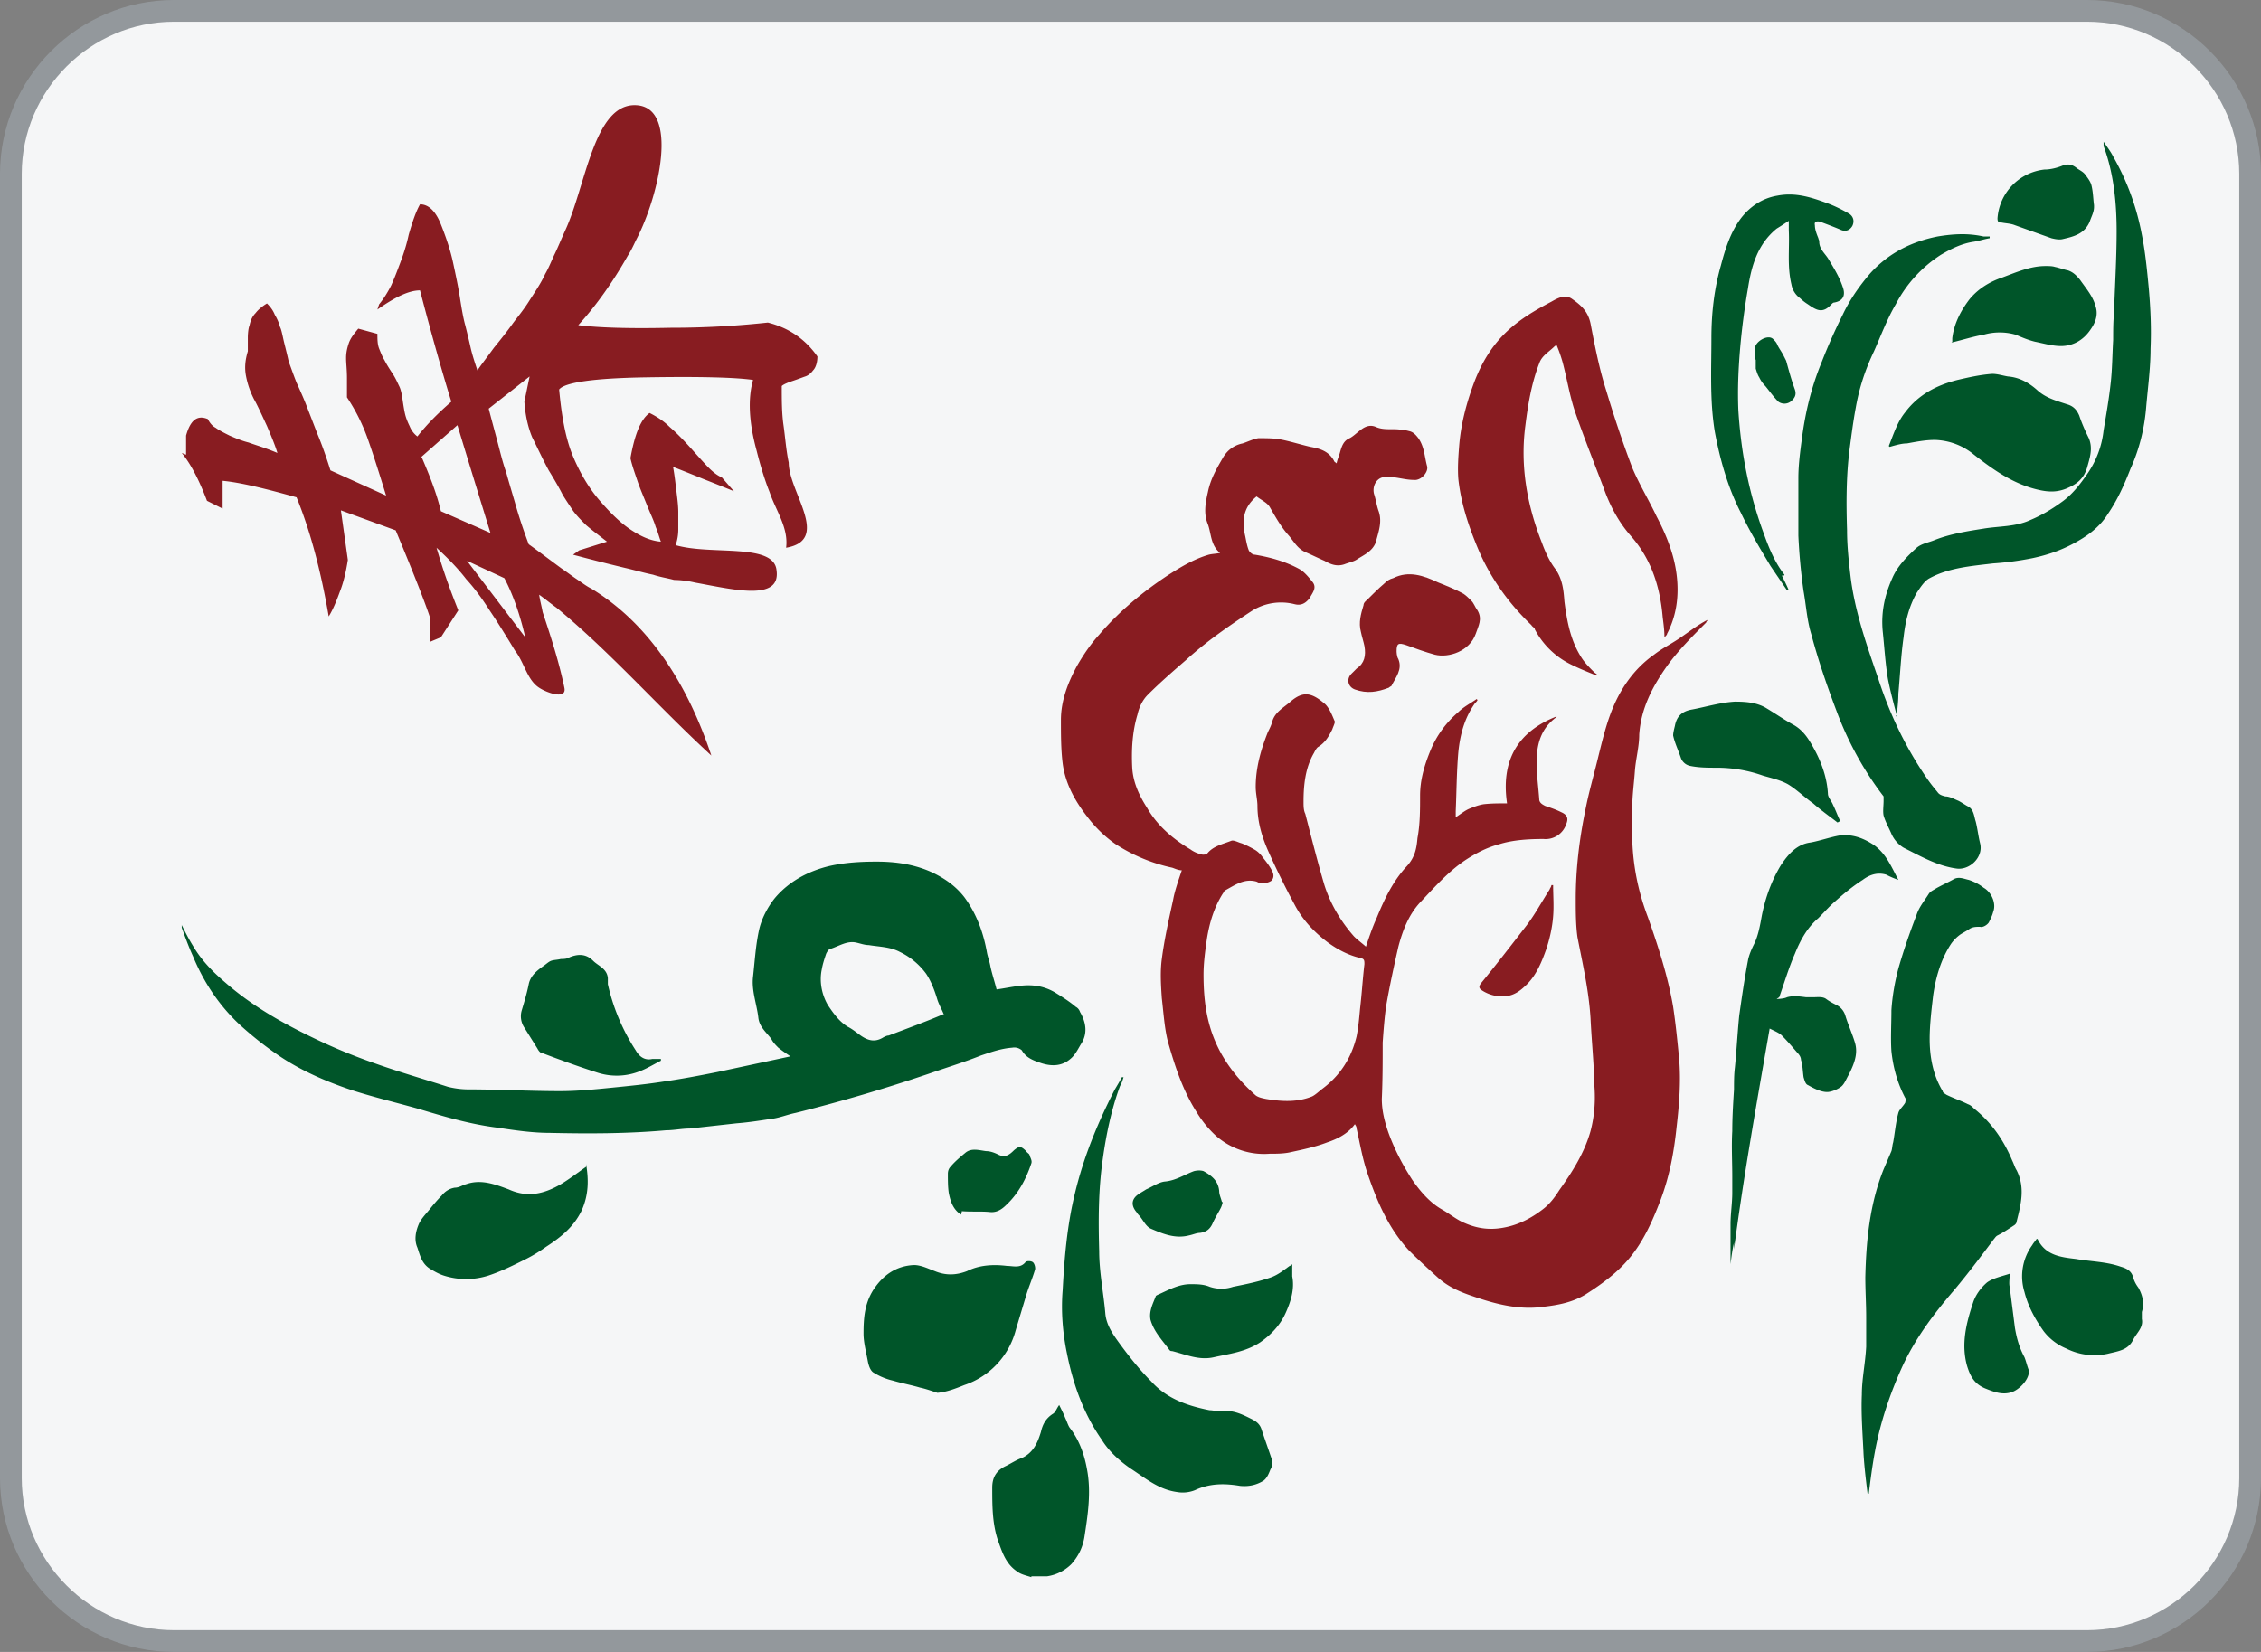 <svg id="_图层_1" xmlns="http://www.w3.org/2000/svg" version="1.1" viewBox="0 0 26 19"><rect x="0" y="0" width="26" height="19" fill="#808080" stroke="none"/><defs><style>.st1{fill:#005529}.st3{fill:#881c21}</style></defs><rect x="3.62" y="-3.37" width="18.75" height="25.75" rx="1.88" ry="1.88" transform="rotate(-90 12.995 9.505)" style="fill:#f5f6f7"/><path d="M.25 2C.25 1.04 1.04.25 2 .25h22c.96 0 1.75.79 1.75 1.75v15c0 .96-.79 1.75-1.75 1.75H2c-.96 0-1.75-.79-1.75-1.75V2M0 2v15c0 1.1.9 2 2 2h22c1.1 0 2-.9 2-2V2c0-1.1-.9-2-2-2H2C.9 0 0 .9 0 2z" style="fill:#93989c"/><path class="st1" d="M11.86 18.14c-.06-.02-.12-.03-.17-.07-.13-.09-.17-.23-.22-.37-.06-.19-.06-.39-.06-.59 0-.12.05-.2.16-.25.06-.03.12-.07.18-.09.13-.06.18-.17.22-.3.02-.09.06-.16.14-.21.03-.02.04-.06.07-.1.03.06.05.1.07.15.02.04.03.08.05.11.11.14.17.31.2.48.05.26.01.52-.03.78-.02.12-.07.22-.15.31a.5.5 0 0 1-.28.14h-.18v.01z"/><path class="st3" d="M15.7 10.91c.04-.12.08-.24.13-.35.09-.22.19-.43.35-.6.09-.1.11-.2.12-.32.03-.16.03-.32.03-.49 0-.18.05-.35.12-.52.07-.17.18-.32.32-.44.06-.06.14-.1.21-.15l.01.01c0 .01-.02.03-.03.04-.12.17-.17.36-.19.56-.02.23-.02.45-.03.68v.07c.06-.04.11-.08.16-.1s.1-.04.16-.05c.09-.01.17-.01.27-.01-.07-.48.11-.82.57-1 0 .01-.02.02-.03.03-.16.13-.2.31-.2.5 0 .14.02.28.03.42 0 .04.03.06.07.08.06.02.12.04.18.07.07.03.09.07.06.14a.25.25 0 0 1-.26.17c-.17 0-.35.01-.51.06-.15.04-.28.11-.4.19-.19.13-.35.31-.51.48-.13.14-.2.32-.25.51-.05.22-.1.45-.14.68-.02.14-.03.28-.04.42 0 .22 0 .43-.01.65 0 .13.03.25.07.37.07.2.17.39.28.56.09.13.2.26.34.34.09.05.17.12.27.16.14.06.28.08.44.05.17-.03.32-.11.45-.21.08-.06.14-.14.19-.22.15-.21.29-.43.36-.68.05-.19.06-.38.04-.57v-.09c-.01-.21-.03-.43-.04-.64-.02-.32-.09-.62-.15-.93-.02-.14-.02-.3-.02-.44 0-.34.04-.68.11-1.02.04-.21.1-.41.15-.62.04-.16.08-.33.14-.49.1-.27.26-.51.5-.68.09-.07.19-.12.28-.18s.18-.13.28-.19c.02-.01.03-.02.06-.03 0 0-.02.02-.02.03-.16.16-.32.32-.45.5-.17.24-.3.49-.32.79 0 .14-.04.28-.05.42-.01.14-.03.28-.03.42v.37c.01.31.07.6.18.89.12.34.23.68.29 1.03.03.2.05.4.07.61.02.26 0 .51-.03.77-.03.29-.08.56-.18.83-.08.21-.17.42-.3.6-.15.21-.35.36-.57.5-.15.09-.31.12-.48.14-.28.04-.55-.03-.81-.12-.15-.05-.29-.11-.41-.22-.11-.1-.22-.2-.33-.31-.23-.25-.36-.55-.47-.87-.06-.17-.09-.35-.13-.53 0-.01 0-.02-.02-.05-.08.11-.2.17-.32.21-.13.05-.27.08-.41.11-.08.02-.17.02-.25.02a.837.837 0 0 1-.61-.2c-.09-.08-.17-.18-.23-.28-.16-.25-.25-.53-.33-.81-.04-.16-.05-.33-.07-.5-.01-.15-.02-.3 0-.45.03-.23.08-.45.13-.68.02-.11.06-.22.1-.34-.04 0-.08-.02-.11-.03a1.95 1.95 0 0 1-.65-.27c-.13-.09-.24-.2-.33-.32-.14-.18-.25-.38-.28-.61-.02-.16-.02-.33-.02-.5 0-.22.08-.43.19-.63.07-.12.15-.24.25-.35.23-.27.51-.5.8-.69.14-.09.29-.18.46-.23.04-.01.08-.01.13-.02-.11-.09-.1-.22-.14-.33-.05-.12-.03-.24 0-.37.03-.15.1-.27.17-.39.05-.09.13-.15.23-.17.06-.02.12-.05.18-.06.08 0 .16 0 .23.01.12.02.24.06.37.09.11.02.21.05.27.16 0 .01.02.02.03.03.01-.05.03-.09.04-.13.02-.07.04-.13.11-.16.04-.02.08-.06.12-.09.05-.04.11-.07.18-.04.09.04.18.02.27.03.04 0 .08.01.12.02s.07.04.1.08c.07.1.07.21.1.32.02.07-.07.17-.15.16-.08 0-.15-.02-.23-.03-.04 0-.09-.02-.13 0-.08.02-.12.11-.1.19.02.06.03.13.05.19.05.13 0 .25-.03.37-.04.1-.13.14-.21.19-.04.03-.1.04-.15.06-.09.03-.16 0-.23-.04-.07-.03-.15-.07-.22-.1-.09-.04-.13-.12-.19-.19-.09-.1-.15-.21-.22-.33-.03-.05-.1-.08-.15-.12-.16.13-.17.29-.13.46.01.05.02.11.04.16.01.02.04.05.07.05.18.03.36.08.52.17.05.03.1.09.14.14.06.07 0 .13-.03.19-.04.05-.09.09-.17.07a.63.63 0 0 0-.5.08c-.26.17-.52.35-.75.56-.15.13-.3.26-.44.4-.06.06-.1.14-.12.23-.06.2-.07.41-.06.61.01.17.08.32.17.46.12.21.3.36.5.48.04.03.09.05.14.06.01 0 .04 0 .05-.01.07-.09.18-.11.28-.15.03-.01.08.02.12.03.05.02.11.05.16.08.03.02.06.05.08.08.04.05.08.1.11.16.02.04.02.08-.01.11-.03.02-.07.03-.11.03-.02 0-.04-.01-.06-.02-.14-.04-.25.04-.36.1-.01 0-.02.03-.03.04-.1.16-.15.33-.18.51-.02.14-.04.28-.04.42 0 .27.03.53.14.78.1.23.26.43.45.6.03.03.08.04.13.05.18.03.36.04.53-.03.04-.02.08-.06.12-.09.2-.15.33-.35.39-.6.02-.1.03-.21.04-.32.02-.17.03-.34.05-.51 0-.04 0-.06-.04-.07-.14-.03-.27-.1-.38-.18-.16-.12-.29-.26-.38-.43a9.16 9.16 0 0 1-.31-.63c-.07-.16-.12-.33-.12-.51 0-.07-.02-.14-.02-.22 0-.22.06-.43.14-.63.02-.04.04-.08.05-.12.03-.11.13-.16.21-.23.15-.13.25-.1.4.03.05.05.08.13.11.2 0 .02-.02.06-.03.09-.04.08-.08.15-.16.2-.02.01-.04.05-.05.07-.1.17-.12.37-.12.56 0 .05 0 .1.02.14.07.27.14.55.22.82.07.22.19.42.34.59.05.05.11.09.16.14h-.03z"/><path class="st1" d="M9.12 12.17c-.06-.04-.12-.08-.17-.12-.03-.03-.06-.06-.08-.1-.06-.08-.14-.14-.15-.25-.02-.16-.08-.31-.06-.47.02-.18.03-.36.07-.54.03-.13.1-.26.18-.36.16-.19.38-.31.63-.37.18-.04.36-.05.54-.05.22 0 .43.03.63.12.15.07.28.16.38.29.14.19.22.41.26.64.01.05.03.1.04.16.02.09.05.18.07.26.08-.01.17-.03.26-.04.15-.02.29 0 .42.08.08.05.16.1.23.16.02.01.04.03.05.06.07.12.09.25.01.37-.03.05-.06.11-.1.15-.1.1-.22.11-.35.07-.09-.03-.18-.06-.23-.15a.132.132 0 0 0-.11-.03c-.13.01-.24.05-.36.09-.2.08-.4.14-.6.21-.5.17-1.01.32-1.53.45-.1.02-.19.06-.29.07-.13.02-.26.04-.39.05l-.54.06c-.09 0-.18.02-.27.02-.45.04-.9.04-1.34.03-.2 0-.4-.03-.6-.06-.32-.04-.62-.13-.92-.22-.25-.07-.5-.13-.75-.21-.3-.1-.6-.23-.86-.41-.16-.11-.31-.23-.45-.36-.23-.22-.4-.48-.52-.77-.05-.11-.09-.22-.13-.33v-.03c.04.08.08.16.13.24.1.17.23.3.37.42.32.28.68.48 1.06.66.21.1.43.19.66.27.28.1.56.18.84.27.08.02.16.03.24.03.35 0 .7.02 1.05.02.2 0 .4-.02.6-.04s.4-.04.59-.07c.21-.03.42-.07.62-.11l.84-.18.03.02zm1.73-.51c-.02-.05-.05-.1-.07-.16-.03-.1-.07-.21-.13-.3a.806.806 0 0 0-.3-.25c-.11-.06-.24-.06-.36-.08-.05 0-.1-.02-.15-.03-.1-.02-.19.04-.28.07-.03 0-.05.04-.06.06-.02.06-.04.12-.05.18-.03.14 0 .29.07.41.06.09.13.19.23.25.04.02.08.05.12.08.09.07.18.11.29.04.02-.01.04-.02.06-.02.21-.08.43-.16.64-.25h-.01zM21.48 17.21c-.02-.16-.04-.32-.05-.48-.01-.23-.03-.46-.02-.69 0-.18.04-.36.05-.55v-.34c0-.15-.01-.31-.01-.46.01-.42.05-.84.21-1.24l.09-.21c.01-.03.01-.07.02-.1.02-.11.03-.23.06-.34.01-.04.06-.08.08-.12 0-.01.01-.04 0-.05-.09-.17-.14-.35-.16-.54-.01-.15 0-.31 0-.47.01-.16.04-.33.08-.48.06-.21.13-.41.21-.62.03-.09.09-.16.14-.24.02-.03.05-.04.08-.06.07-.04.14-.07.21-.11.06-.03.12 0 .17.01.06.02.12.05.17.09.09.05.15.18.11.28-.01.04-.03.08-.05.12-.02.03-.07.06-.1.05-.05 0-.09 0-.13.03-.03.02-.07.04-.1.06-.04.03-.07.06-.1.1-.12.18-.18.39-.21.6-.02.17-.04.34-.04.5 0 .21.04.42.15.6 0 .02.03.03.04.04.08.04.17.07.25.11.03.01.05.03.07.05.2.16.34.36.44.6.02.04.03.08.05.11.1.2.05.39 0 .59 0 .02-.02.04-.04.05-.06.04-.12.08-.18.11-.02.01-.03.03-.04.04-.15.2-.3.4-.46.59-.24.28-.45.56-.6.89-.14.31-.25.64-.31.97-.03.16-.05.32-.07.48h-.01v.03zM22.88 2.74c-.06.01-.12.03-.18.04-.14.02-.26.08-.38.15a1.5 1.5 0 0 0-.52.57c-.1.17-.17.36-.25.54-.1.21-.17.42-.21.65-.03.16-.05.32-.07.47-.04.31-.04.62-.03.94 0 .18.02.36.04.53.05.41.19.8.32 1.18.13.4.31.78.55 1.13.04.06.08.11.13.17.02.03.05.04.09.05.05 0 .1.03.15.05.04.02.08.05.12.07.06.04.06.11.08.17.02.08.03.17.05.25.04.16-.12.31-.27.29-.22-.03-.41-.14-.61-.24a.356.356 0 0 1-.14-.16c-.03-.07-.07-.14-.09-.21-.01-.05 0-.11 0-.17v-.05c-.23-.3-.41-.63-.54-.98-.11-.29-.21-.58-.29-.88-.05-.16-.06-.33-.09-.5a6.61 6.61 0 0 1-.06-.64V5.5c0-.15.02-.3.04-.45.04-.31.11-.6.23-.89.07-.18.15-.36.24-.54.08-.17.19-.33.32-.48.21-.23.47-.36.77-.42.18-.03.35-.04.53 0h.07v.02z"/><path class="st3" d="M17.88 3.98c-.07.07-.15.11-.18.2-.09.23-.13.48-.16.72-.06.46.02.91.19 1.34.04.11.09.22.16.31.08.12.09.24.1.37.03.23.07.45.2.65.04.06.09.11.14.16 0 0 .02.02.03.02v.02c-.1-.04-.2-.08-.3-.13a.932.932 0 0 1-.41-.4c0-.02-.03-.03-.04-.05-.26-.25-.47-.54-.61-.87-.11-.26-.2-.53-.23-.81-.01-.13 0-.26.01-.39.02-.24.08-.47.16-.69.08-.22.19-.42.36-.59.16-.16.35-.27.54-.37.07-.04.16-.09.24-.03.1.07.18.14.21.28.05.26.1.52.18.77.09.3.19.6.3.89.08.19.19.37.28.56.11.21.2.43.23.67.03.24 0 .47-.11.68 0 .01-.01.02-.03.04 0-.08-.01-.15-.02-.23-.03-.35-.13-.67-.37-.94-.14-.16-.24-.35-.31-.55-.11-.29-.23-.59-.33-.88-.06-.18-.09-.37-.14-.56-.02-.07-.04-.13-.07-.2l-.02.01z"/><path class="st1" d="M12.92 12.39s-.02.07-.04.1c-.1.27-.16.56-.2.85-.05.35-.05.7-.04 1.05 0 .24.05.48.07.71.01.14.09.25.17.36.11.15.23.3.36.43.18.2.42.28.67.33.05 0 .1.02.16.01.12-.01.22.04.32.09.06.03.1.06.12.13.04.12.08.23.12.35 0 .03 0 .07-.02.1-.02.05-.04.1-.08.13-.08.05-.17.07-.27.06-.18-.03-.35-.03-.52.05a.38.38 0 0 1-.21.02c-.21-.03-.36-.16-.53-.27-.13-.09-.25-.2-.33-.33-.21-.3-.33-.64-.4-.99-.05-.24-.07-.49-.05-.73.02-.37.05-.74.14-1.11.1-.42.26-.81.46-1.2.03-.05.06-.1.08-.14h.02zM21.82 8.26c-.04-.15-.08-.3-.11-.45-.03-.18-.04-.36-.06-.55-.02-.21.02-.41.11-.61.06-.14.17-.25.28-.35.06-.05.14-.06.21-.09.18-.07.37-.1.56-.13.18-.03.37-.02.54-.1.12-.05.24-.12.35-.2.13-.09.22-.21.31-.34.1-.15.16-.31.18-.49.03-.18.06-.35.08-.53.02-.17.02-.34.03-.51 0-.1 0-.21.01-.31.01-.31.03-.63.03-.94s-.03-.66-.15-.98v-.05c.04.06.08.11.11.17.16.28.27.58.33.9.04.2.06.41.08.62.02.23.03.46.02.69 0 .22-.03.44-.05.67-.02.25-.08.49-.18.71-.07.18-.15.36-.26.52-.08.13-.2.23-.34.31-.17.1-.34.16-.53.2-.15.03-.3.05-.45.06-.25.03-.51.05-.73.17-.06.03-.11.11-.15.17-.09.16-.13.33-.15.51-.03.21-.04.43-.06.65 0 .08-.01.17-.02.25h-.01l.02.03zM20.43 11.49s.08 0 .12-.02c.07-.02.14-.01.22 0h.08c.05 0 .11-.01.15.02.04.03.08.05.12.07a.2.2 0 0 1 .1.12c.03.1.08.21.11.31.04.13-.01.25-.07.37-.03.05-.05.11-.09.14-.04.03-.11.06-.16.06-.07 0-.15-.04-.22-.08-.03-.01-.04-.06-.05-.09-.01-.07-.01-.14-.03-.2 0-.03-.02-.06-.04-.08-.06-.07-.12-.14-.18-.2-.03-.03-.08-.05-.14-.08-.15.86-.3 1.7-.41 2.54v-.08c-.02.09-.03.17-.04.25v-.46c0-.12.02-.24.02-.36v-.19c0-.17-.01-.35 0-.52 0-.16.01-.32.02-.48 0-.08 0-.17.01-.25.02-.2.03-.4.05-.6.03-.21.06-.42.1-.63.01-.06.04-.13.07-.19.05-.1.07-.22.09-.33.04-.2.11-.4.22-.58.08-.12.18-.24.34-.26.11-.02.22-.06.33-.08.15-.02.28.03.4.11.14.1.2.25.28.4a.975.975 0 0 1-.14-.06c-.1-.03-.19 0-.27.06-.11.07-.22.16-.32.25-.07.06-.13.13-.19.19-.13.11-.21.26-.27.41-.07.16-.12.33-.18.5l-.03.02zM10.75 16.01c-.06-.02-.12-.04-.17-.05-.1-.03-.21-.05-.31-.08a.726.726 0 0 1-.22-.09c-.04-.02-.06-.08-.07-.13-.02-.11-.05-.22-.05-.32 0-.17.01-.34.11-.5.11-.17.26-.28.47-.29.08 0 .16.04.24.07.12.05.24.05.37 0 .14-.07.3-.08.46-.06.07 0 .15.03.21-.04.01-.02.07-.02.09 0s.03.07.02.09c-.03.1-.07.19-.1.29l-.12.4a.91.91 0 0 1-.59.63c-.1.04-.2.08-.31.09l-.03-.01z"/><path class="st1" d="M21.72 5.13c.06-.15.1-.28.19-.39.15-.2.36-.31.6-.37.13-.03.26-.06.4-.07.06 0 .12.02.18.03.13.01.24.07.34.16s.22.12.34.16c.07.02.11.06.14.13.03.09.07.18.11.26.05.12.01.23-.02.34-.04.13-.12.19-.24.24-.1.04-.19.04-.29.02-.3-.06-.54-.23-.77-.41a.736.736 0 0 0-.45-.17c-.11 0-.21.02-.32.04-.06 0-.13.02-.2.04l-.01-.01zM20.57 2.54s-.09.06-.14.09c-.22.18-.29.43-.33.69-.04.23-.07.46-.09.69-.02.24-.03.47-.02.71.03.48.12.95.29 1.41.06.17.13.34.24.48 0 0 0 .01-.01.01h-.02c.03.06.06.12.08.17h-.02l-.19-.28c-.12-.2-.24-.4-.34-.61-.15-.29-.24-.61-.3-.93-.06-.36-.04-.72-.04-1.08 0-.28.03-.56.11-.84.05-.19.11-.38.23-.54.1-.13.24-.23.42-.26.21-.04.39.02.58.09.08.03.16.07.23.11.06.03.08.09.05.15-.03.05-.08.07-.14.04-.07-.03-.15-.06-.23-.09-.04-.01-.07 0-.06.04 0 .05.02.1.04.15 0 .01.01.02.01.04 0 .08.06.13.1.19.06.1.13.21.17.33.03.08.02.16-.1.18-.01 0-.02.01-.03.02-.1.11-.17.07-.27 0a.55.55 0 0 1-.09-.07.247.247 0 0 1-.1-.16c-.05-.21-.02-.41-.03-.62v-.11l-.02-.02.02.02zM6.74 13.39c.03.18.03.35-.05.53-.09.19-.24.31-.41.42-.07.05-.15.1-.23.14-.14.07-.28.14-.43.19a.84.84 0 0 1-.52 0c-.06-.02-.11-.05-.16-.08-.09-.06-.11-.15-.14-.24-.04-.09-.02-.19.02-.28.03-.06.08-.11.12-.16.04-.05.09-.11.14-.16.04-.05.09-.08.15-.09.05 0 .09-.03.13-.04.17-.06.33 0 .49.06.22.1.41.05.6-.06.1-.06.19-.13.29-.2v-.03zM7.6 12.2c-.08.04-.16.09-.24.12a.72.72 0 0 1-.48.02c-.22-.07-.44-.15-.65-.23-.02 0-.04-.03-.05-.05l-.15-.24a.236.236 0 0 1-.03-.2c.03-.1.06-.2.08-.3.02-.1.1-.16.17-.21.03-.02.06-.05.09-.06.03-.01.07-.01.11-.02.03 0 .07 0 .1-.02.1-.04.19-.04.27.04.06.06.16.09.17.2v.07c.06.27.17.53.32.76.04.07.1.12.19.1h.1v.03-.01zM23.43 14.25c.09.19.27.21.44.23.17.03.35.03.52.09.07.02.12.05.14.12.01.04.03.08.06.12.05.09.07.18.04.28v.08c.02.1-.06.16-.1.24-.06.12-.17.13-.29.16a.72.72 0 0 1-.48-.06.63.63 0 0 1-.26-.2c-.1-.14-.18-.29-.22-.45a.611.611 0 0 1 .09-.54c.01-.02.03-.04.05-.07h.01zM21.13 9.46c-.09-.07-.19-.14-.28-.22-.1-.07-.19-.16-.29-.22-.09-.05-.19-.07-.29-.1-.17-.06-.35-.09-.53-.09-.1 0-.2 0-.3-.02a.144.144 0 0 1-.11-.09c-.03-.09-.07-.17-.09-.26 0-.03.01-.07.02-.11.02-.11.08-.17.2-.19.16-.03.32-.08.49-.09.13 0 .26.01.37.08.1.06.2.13.31.19.12.07.18.18.24.29.08.15.14.32.15.5 0 .04.04.08.06.13.03.06.05.12.08.18l-.01.01-.02.01z"/><path class="st3" d="M16.06 7.49s0 .06.02.09c.05.12-.03.21-.08.31 0 0-.02.01-.03.02-.13.05-.25.07-.39.02-.08-.03-.1-.12-.04-.18l.06-.06c.09-.06.11-.15.09-.26-.01-.05-.03-.11-.04-.16-.03-.11 0-.21.03-.31 0-.03.03-.05.05-.07.06-.06.12-.12.19-.18.03-.03.06-.05.1-.06.18-.09.35-.03.52.05.1.04.2.08.29.13.03.02.06.05.09.08s.04.07.07.11c.06.1.01.18-.02.27-.07.2-.31.28-.47.24-.11-.03-.22-.07-.33-.11-.09-.03-.11-.02-.11.07z"/><path class="st1" d="M14.86 14.54v.14c.03.15-.02.3-.08.43s-.16.24-.29.33c-.17.11-.35.13-.53.17-.17.04-.32-.03-.48-.07-.01 0-.02 0-.03-.01-.08-.11-.18-.21-.22-.35-.02-.1.03-.19.06-.27 0-.01.03-.02.05-.03.11-.05.22-.11.35-.11.07 0 .15 0 .22.03.09.03.18.03.27 0 .15-.03.3-.06.44-.11.08-.03.14-.08.21-.13 0 0 .01 0 .03-.02zM22.45 3.93v-.04c.02-.17.1-.32.2-.45.1-.12.23-.2.38-.25.16-.06.32-.13.49-.13.04 0 .08 0 .11.01.05.01.1.03.15.04.06.02.1.06.14.11.07.1.15.19.18.31.03.1-.01.19-.06.26-.08.12-.2.19-.34.19-.1 0-.2-.03-.3-.05-.08-.02-.15-.05-.22-.08a.665.665 0 0 0-.37 0c-.12.02-.24.06-.37.09l.01-.01zM24.08 2.38c0 .06-.03.11-.05.17-.06.14-.18.17-.31.2-.04.01-.09 0-.13-.01l-.42-.15c-.05-.02-.1-.02-.15-.03-.04 0-.05-.01-.05-.05a.608.608 0 0 1 .54-.56c.07 0 .15-.02.22-.05.07-.02.11 0 .16.04.03.02.07.04.09.07.03.04.06.08.07.12.02.08.02.16.03.23v.02zM23.11 14.65c0 .06-.01.11 0 .15l.06.47c.02.12.05.23.11.34.02.05.03.1.05.15v.03c-.01.09-.11.19-.19.22-.11.04-.21 0-.31-.04-.12-.05-.17-.13-.21-.26-.07-.25-.01-.49.07-.73.03-.09.09-.17.16-.23.07-.05.17-.07.26-.1zM11.06 13.93s0 .02-.01.04c-.09-.06-.12-.15-.14-.25-.01-.07-.01-.14-.01-.22 0-.03.01-.06.03-.08.05-.06.11-.11.17-.16.07-.06.16-.03.24-.02.05 0 .1.02.14.04.08.04.13 0 .18-.05.06-.05.08-.05.14.01.01.02.04.03.04.05.01.03.03.06.02.09-.06.18-.15.35-.29.48-.05.05-.11.09-.19.08-.11-.01-.21 0-.33-.01h.01zM14.06 13.83s-.01.04-.02.06c-.03.06-.07.12-.1.19-.03.06-.07.09-.14.1-.04 0-.08.02-.13.03-.16.04-.3-.02-.44-.08-.06-.03-.09-.11-.14-.16-.01-.01-.02-.03-.03-.04-.06-.08-.04-.15.04-.2.03-.02.05-.03.08-.05.07-.03.14-.08.21-.09.13-.01.23-.08.34-.12.04-.01.08-.01.11 0 .09.05.17.11.18.23 0 .04.02.08.03.12l.01.01z"/><path class="st3" d="M17.86 10.18c0 .12.01.24 0 .36-.01.13-.04.26-.08.38-.05.14-.11.29-.22.4-.08.08-.16.14-.28.14a.42.42 0 0 1-.24-.07c-.03-.02-.04-.04-.01-.08.18-.22.35-.44.52-.66.1-.13.18-.28.27-.42 0-.01.02-.03.02-.05h.02z"/><path class="st1" d="M20.18 4.12v-.11c0-.08.15-.17.21-.11.02.02.04.04.05.07.02.04.05.08.07.12l.03.06c.03.11.06.22.1.33.02.06 0 .1-.05.14a.12.12 0 0 1-.14 0c-.06-.06-.1-.12-.15-.18a.36.36 0 0 1-.07-.1c-.02-.03-.03-.07-.04-.1v-.1l-.01-.02z"/><path class="st3" d="M2.14 5.23v-.22c.05-.18.13-.24.25-.19.02.04.05.08.09.1.04.03.1.06.16.09.07.03.14.06.22.08.08.03.19.06.33.12-.02-.07-.06-.17-.12-.31-.06-.13-.11-.24-.15-.31-.04-.08-.07-.16-.09-.26s-.01-.19.02-.29v-.16s0-.09.02-.14c.01-.05.03-.1.07-.14.03-.04.08-.08.13-.11.04.04.07.08.09.13.03.05.05.1.06.14.02.04.03.11.05.19s.04.16.05.21c.02.05.05.14.09.24.05.11.09.2.12.28l.12.31c.05.12.1.26.15.42l.64.29c-.08-.26-.15-.48-.21-.65s-.14-.33-.24-.48v-.22c0-.1-.01-.17-.01-.23s.01-.11.03-.17c.02-.06.06-.11.11-.17l.22.06c0 .06 0 .12.02.17s.04.1.06.13c.02.04.05.09.09.15.04.06.06.11.08.15s.03.09.04.16c.01.07.02.13.03.17s.03.09.05.13c.02.05.05.09.09.12.11-.14.24-.27.39-.4-.12-.39-.24-.82-.36-1.28-.13 0-.29.08-.49.22l.02-.06c.05-.06.1-.14.14-.22.04-.09.07-.17.1-.25.03-.08.07-.19.1-.33.04-.14.08-.26.13-.35.1 0 .18.08.24.23s.11.3.14.44c.03.14.06.28.08.41s.04.24.06.31c.02.08.04.16.06.25s.05.18.08.27c.04-.06.11-.15.19-.26.09-.11.16-.2.21-.27.05-.07.12-.15.19-.26.07-.11.14-.21.19-.32.03-.05.06-.12.1-.21.04-.08.08-.18.13-.29.24-.52.33-1.47.82-1.44.49.03.26 1.04 0 1.54-.03.06-.06.13-.1.19-.17.3-.36.57-.57.8.24.03.59.04 1.06.03.47 0 .84-.03 1.12-.06.24.06.43.19.57.39 0 .07-.02.13-.05.16-.03.04-.06.06-.09.07-.03.01-.08.03-.14.05s-.11.04-.13.06c0 .16 0 .31.02.45s.03.29.06.43c0 .34.49.89-.03.98.03-.23-.12-.43-.19-.64-.06-.15-.11-.32-.15-.48-.09-.33-.1-.6-.04-.81-.21-.03-.62-.04-1.23-.03s-.94.06-1 .14c.03.33.08.58.16.77.08.19.18.36.3.5s.24.26.36.34c.12.08.23.13.35.14-.02-.05-.03-.1-.06-.17-.02-.07-.06-.15-.1-.25s-.08-.19-.11-.28-.06-.17-.08-.26c.05-.28.12-.45.22-.52.08.04.16.09.23.16.07.06.15.14.24.24.09.1.16.18.21.23.05.05.1.09.15.11l.14.16s-.17-.07-.35-.14c-.17-.07-.35-.14-.35-.14.02.11.03.21.04.29.01.08.02.16.02.23v.2c0 .06-.01.12-.03.18.41.12 1.13-.03 1.16.29.05.36-.5.22-.94.14a1.12 1.12 0 0 0-.24-.03c-.07-.02-.15-.03-.24-.06-.1-.02-.2-.05-.33-.08-.25-.06-.44-.11-.59-.15l.07-.05.32-.1c-.09-.07-.17-.13-.24-.19-.06-.06-.12-.12-.16-.18s-.08-.12-.11-.17c-.03-.06-.08-.15-.16-.28-.07-.13-.13-.26-.19-.38-.05-.12-.08-.26-.09-.41l.06-.29-.47.37c.02.08.05.19.09.34s.07.28.11.39c.03.11.07.24.11.38s.09.29.15.45c.14.1.27.2.38.28.06.04.11.08.17.12s.11.08.17.11c.69.42 1.12 1.14 1.38 1.92-.6-.55-1.15-1.18-1.78-1.7-.07-.05-.13-.1-.2-.15.01.07.03.14.04.2.1.3.19.58.25.87.03.14-.2.06-.29 0-.14-.09-.17-.29-.28-.43-.06-.1-.11-.18-.16-.26-.05-.08-.09-.14-.13-.2-.07-.11-.16-.24-.27-.36-.1-.13-.22-.25-.34-.36.08.28.17.52.25.72l-.2.31-.12.05v-.26c-.04-.13-.17-.47-.4-1.02l-.63-.23.08.57c-.02.13-.05.26-.09.36-.04.11-.08.21-.13.29-.09-.52-.21-.98-.37-1.37-.36-.1-.64-.17-.85-.19v.32l-.18-.09c-.09-.24-.19-.43-.29-.55l.05.02zm3.23 1.22.67.88c-.06-.26-.14-.49-.24-.68l-.43-.2zm-.52-1.19c.09.21.17.41.22.62l.57.25c-.12-.39-.25-.81-.38-1.24l-.42.37h.01z"/></svg>